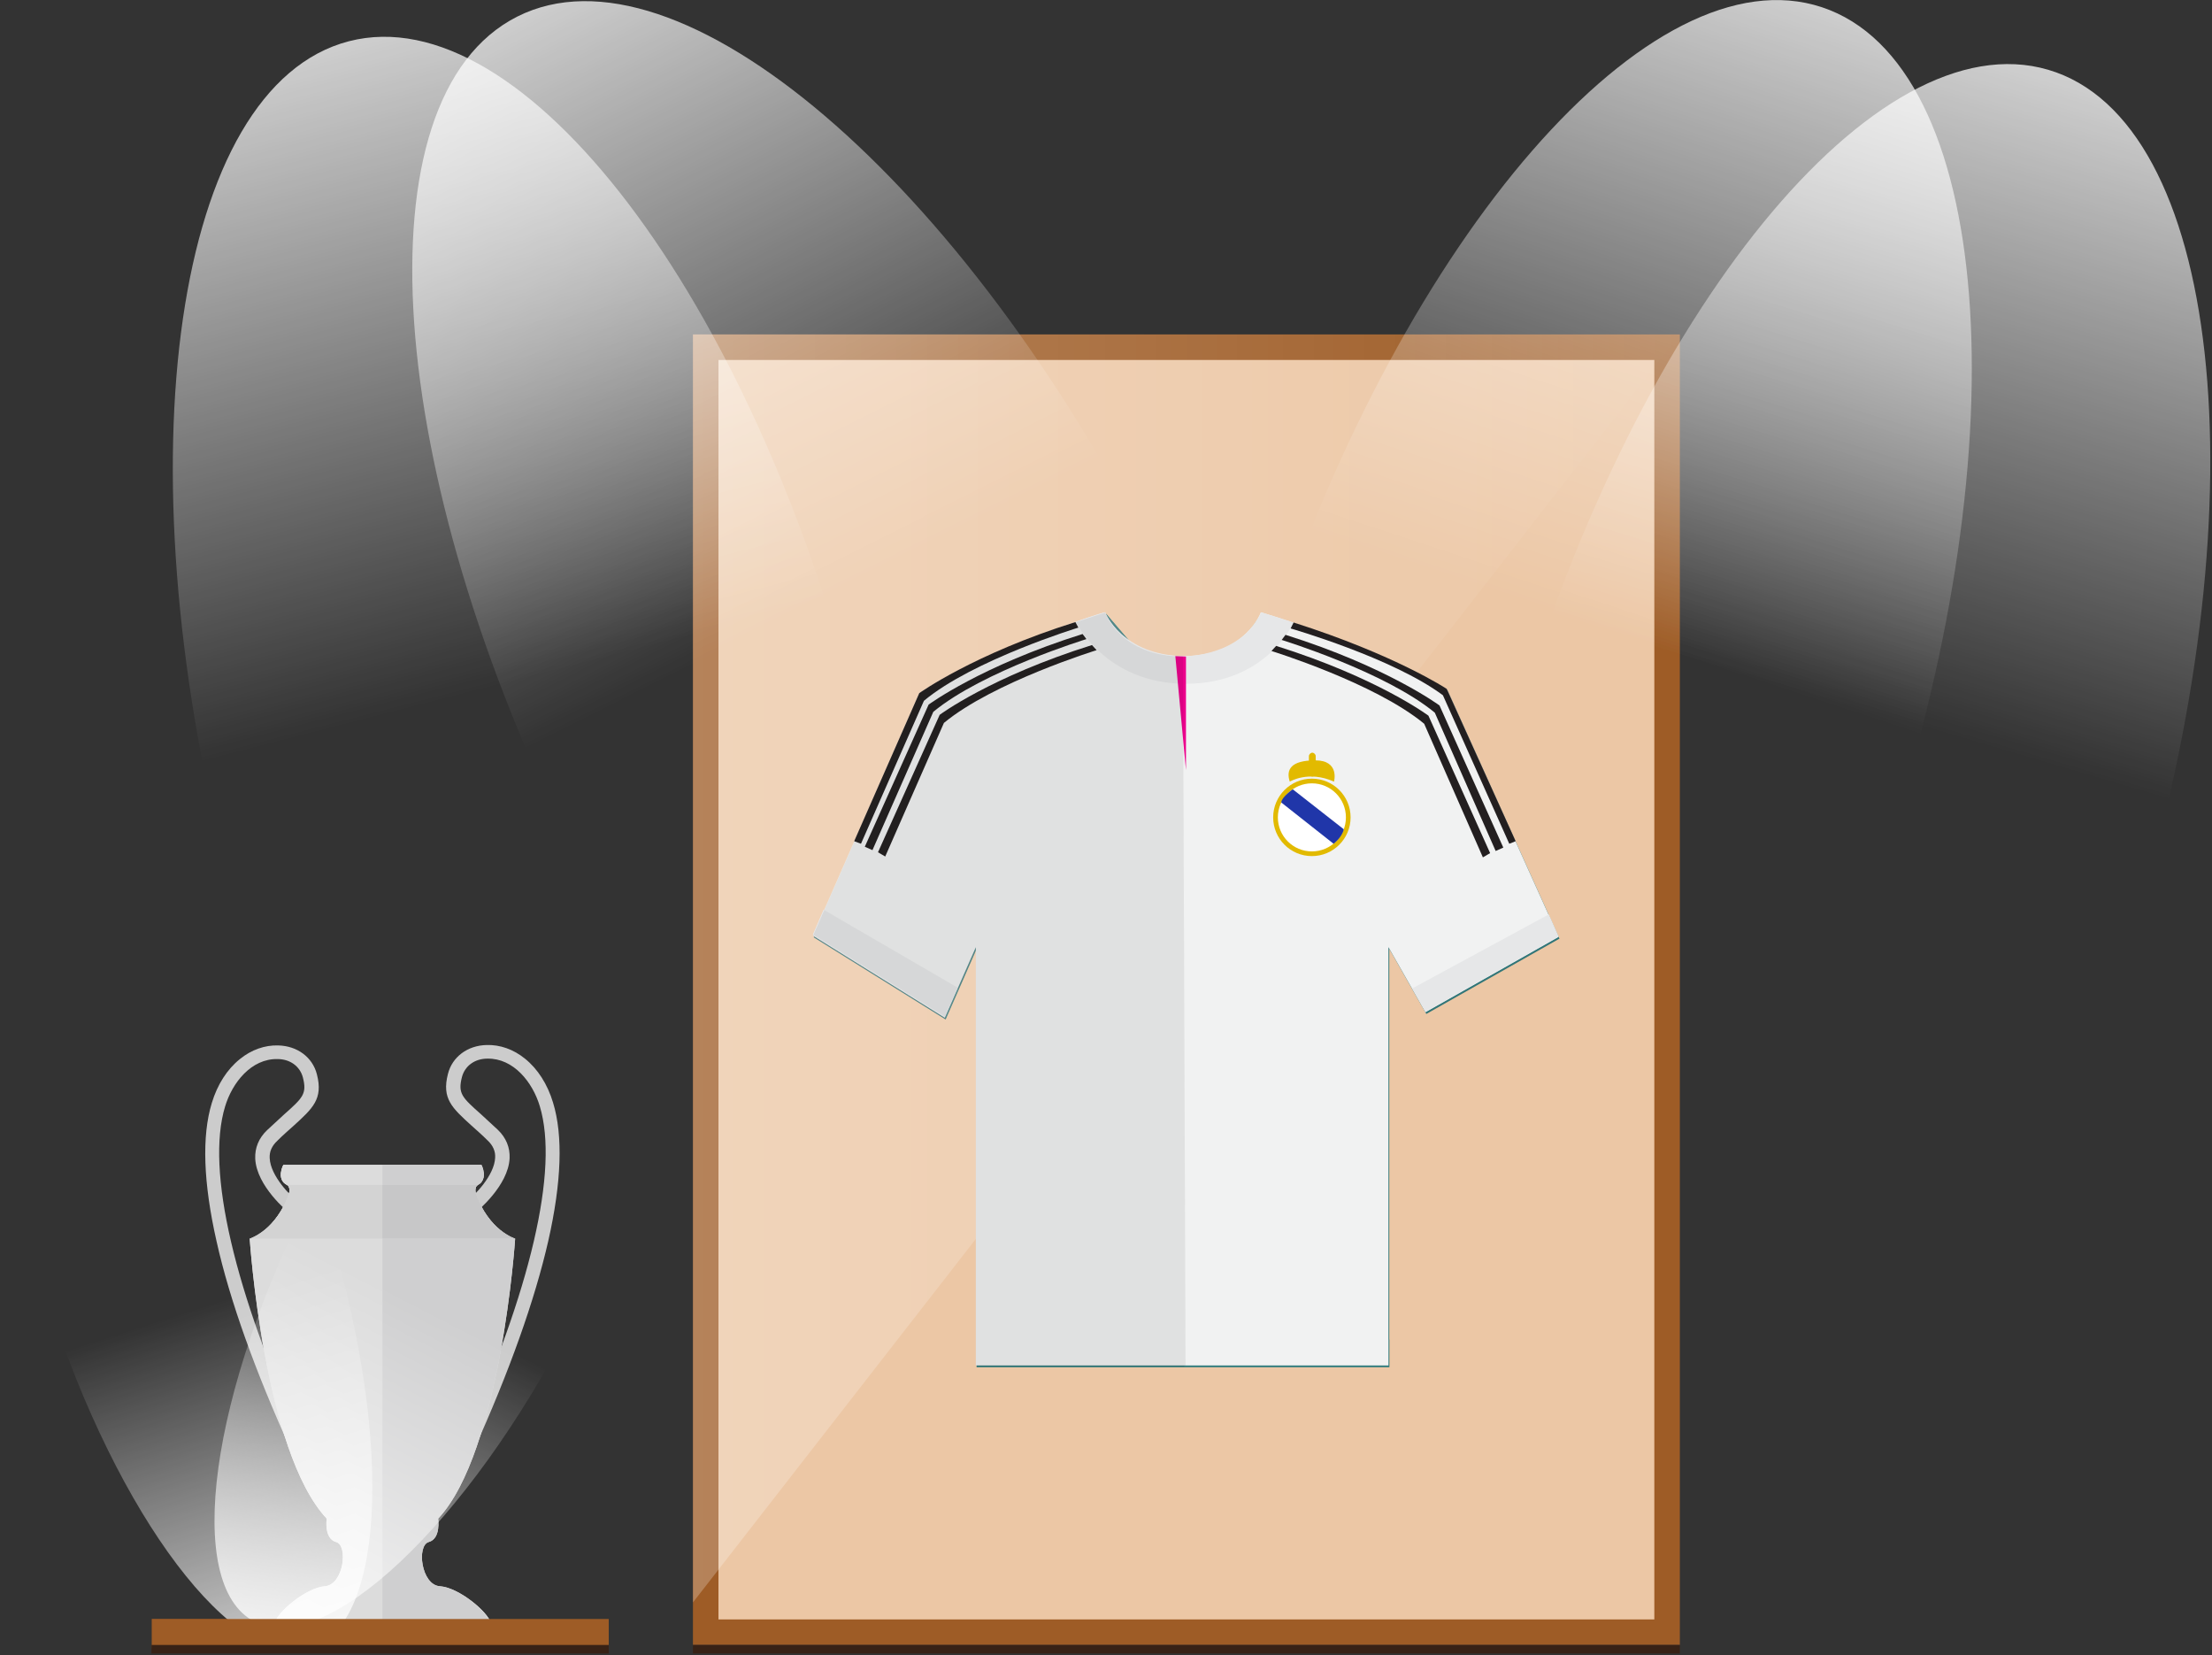 <?xml version="1.0" encoding="utf-8"?>
<!-- Generator: Adobe Illustrator 18.1.0, SVG Export Plug-In . SVG Version: 6.00 Build 0)  -->
<!DOCTYPE svg PUBLIC "-//W3C//DTD SVG 1.1//EN" "http://www.w3.org/Graphics/SVG/1.1/DTD/svg11.dtd">
<svg version="1.1" id="Layer_1" xmlns="http://www.w3.org/2000/svg" xmlns:xlink="http://www.w3.org/1999/xlink" x="0px" y="0px"
	 viewBox="0 0 520 389" enable-background="new 0 0 520 389" xml:space="preserve">
<rect x="0" y="0" width="520" height="389" fill="#333333" stroke="none"/>
<g>
	<rect x="165.9" y="81.6" fill="#ECC7A5" width="226" height="302"/>
	<path fill="#9E5C26" d="M388.9,84.6v296h-220v-296H388.9 M394.9,78.6h-232v308h232V78.6L394.9,78.6z"/>
</g>
<rect x="162.9" y="386.6" fill="#382216" width="232" height="2"/>
<path fill="#327678" d="M229.6,223v98.3h97V223l8.7,15.3l31.3-17.7l-26.3-58.3c0,0-23-12-43.7-18L280,167.5l-20-23.2
	c0,0-27.7,8.3-43.7,19l-25,57l31,19.3L229.6,223z"/>
<polyline fill="#3B8282" points="222.3,239.3 225.3,232.4 193.8,214.1 191.3,219.9 222.3,239.3 "/>
<rect x="229.6" y="314.8" fill="#3B8282" width="97" height="6.5"/>
<polygon fill="#3B8282" points="281.1,165.9 293.3,172.2 305.5,147.2 296.6,144.3 "/>
<polygon fill="#3B8282" points="278.2,165.5 263.4,172.2 251.2,147.2 260.1,144.3 "/>
<polygon fill="#2A6868" points="281.1,165.9 293.3,172.2 305.5,147.2 294.4,178 "/>
<polygon fill="#2A6868" points="278.2,165.5 263.4,172.2 251.2,147.2 263.4,178 "/>
<polygon fill="#3B8282" points="278.2,165.5 278.2,188.7 282,188.7 282,164.6 280,167.5 "/>
<path opacity="0.13" fill="#231F20" d="M280,167.5l-20-23.2c0,0-27.7,8.3-43.7,19l-25,57l31,19.3l7.3-16.7v98.3h48.8"/>
<g opacity="0.24">
	<linearGradient id="SVGID_1_" gradientUnits="userSpaceOnUse" x1="162.888" y1="227.641" x2="394.888" y2="227.641">
		<stop  offset="0" style="stop-color:#FFFFFF"/>
		<stop  offset="1" style="stop-color:#FFFFFF;stop-opacity:0"/>
	</linearGradient>
	<polygon fill="url(#SVGID_1_)" points="162.9,376.6 162.9,78.6 394.9,78.6 	"/>
</g>
<path fill="#F1F2F2" d="M229.4,222.6v98.3h97v-98.3l8.7,15.3l31.3-17.7l-26.3-58.3c0,0-23-12-43.7-18c0,0-3.7,10.3-18.3,10.3
	c-14.7,0-18.3-10.3-18.3-10.3s-27.7,8.3-43.7,19l-25,57l31,19.3L229.4,222.6z"/>
<polyline fill="#E6E7E8" points="222.1,238.9 225.1,232.1 193.6,213.8 191.1,219.6 222.1,238.9 "/>
<polyline fill="#E6E7E8" points="332,232.3 335.1,237.8 366.4,220.1 364.1,214.9 332,232.3 "/>
<path fill="#E6E7E8" d="M259.8,143.9c0,0,4,10.3,19,10.3c0,0,13,0,17.7-10.3l7.6,2.4c0,0-6.3,14.4-25.3,14.4s-25.9-14.6-25.9-14.6
	S258.2,144.2,259.8,143.9z"/>
<polygon fill="#EC008C" points="278.8,154.3 278.8,181 276.3,154.2 "/>
<path fill="#231F20" d="M200.8,197.7l15.3-34.8c0,0,12.8-9.2,36.7-16.7l0.7,1.3c0,0-24.8,7.6-36.3,17.2l-14.8,33.6L200.8,197.7z"/>
<path fill="#231F20" d="M203.3,199l15-33.4c0,0,12.3-9.1,36.2-16.6l0.9,1.2c0,0-24.4,7.5-36,17.1l-14.3,32.5L203.3,199z"/>
<path fill="#231F20" d="M206.4,200.3l14.5-32.3c0,0,11.9-8.9,35.8-16.4l1.1,1.2c0,0-24.3,7.5-35.9,17.1l-13.8,31.4L206.4,200.3z"/>
<path fill="#231F20" d="M356.3,197.7l-16.2-35.8c0,0-12.1-8-36-15.6l-0.7,1.4c0,0,24,6.9,35.8,15.7l15.6,34.9L356.3,197.7z"/>
<path fill="#231F20" d="M353.4,199.2l-15-33.4c0,0-12.3-9.1-36.2-16.6l-0.9,1.2c0,0,24.4,7.5,36,17.1l14.3,32.5L353.4,199.2z"/>
<path fill="#231F20" d="M350.3,200.5l-14.5-32.3c0,0-11.9-8.9-35.8-16.4l-1.1,1.2c0,0,24.3,7.5,35.9,17.1l13.8,31.4L350.3,200.5z"/>
<g>
	<circle fill="#E2BA00" cx="308.4" cy="192.1" r="9.1"/>
	<circle fill="#FFFFFF" cx="308.4" cy="192.1" r="8"/>
	<path fill="#E2BA00" d="M303.2,183.7c0,0,4.4-2.7,10.4,0c0,0,1.4-5-4.4-5C303.4,178.7,302.3,180.9,303.2,183.7z"/>
	<path fill="#2036A9" d="M301.2,188.6l12.3,9.7c0,0,2-1.5,2.4-3.4l-12-9.4C303.9,185.5,301.3,187.3,301.2,188.6z"/>
	<path fill="#E2BA00" d="M309.3,181.7c0,0.4-0.4,0.8-0.8,0.8l0,0c-0.4,0-0.8-0.4-0.8-0.8v-4c0-0.4,0.4-0.8,0.8-0.8l0,0
		c0.4,0,0.8,0.4,0.8,0.8V181.7z"/>
</g>
<path opacity="8.000000e-02" fill="#231F20" d="M278.1,154.3c-14.7,0-18.3-10.3-18.3-10.3s-27.7,8.3-43.7,19l-25,57l31,19.3
	l7.3-16.7v98.3h49.3"/>
<polygon fill="#7F4921" points="53.1,387.4 35.7,387.4 35.7,380.5 73.1,380.5 "/>
<linearGradient id="SVGID_2_" gradientUnits="userSpaceOnUse" x1="892.83" y1="1541.571" x2="892.83" y2="1746.323" gradientTransform="matrix(0.968 -0.25 0.25 0.968 -1179.875 -1307.021)">
	<stop  offset="0" style="stop-color:#FFFFFF"/>
	<stop  offset="1" style="stop-color:#FFFFFF;stop-opacity:0"/>
</linearGradient>
<path fill="url(#SVGID_2_)" d="M201.6,167.1c25.1,97.5,12.4,185-28.5,195.6S78.6,302.8,53.5,205.3S41.1,20.3,82,9.7
	S176.5,69.6,201.6,167.1z"/>
<linearGradient id="SVGID_3_" gradientUnits="userSpaceOnUse" x1="-1001.078" y1="-1702.618" x2="-1001.078" y2="-1497.866" gradientTransform="matrix(0.959 0.283 -0.283 0.959 972.881 1886.205)">
	<stop  offset="0" style="stop-color:#FFFFFF"/>
	<stop  offset="1" style="stop-color:#FFFFFF;stop-opacity:0"/>
</linearGradient>
<path fill="url(#SVGID_3_)" d="M503.2,212.9c-28.5,96.5-84.5,165.1-125,153.1c-40.5-12-50.2-99.9-21.7-196.4S441,4.5,481.5,16.4
	S531.8,116.4,503.2,212.9z"/>
<linearGradient id="SVGID_4_" gradientUnits="userSpaceOnUse" x1="-1236.638" y1="-1872.675" x2="-1236.638" y2="-1667.923" gradientTransform="matrix(0.95 0.314 -0.314 0.95 1029.886 2121.589)">
	<stop  offset="0" style="stop-color:#FFFFFF"/>
	<stop  offset="1" style="stop-color:#FFFFFF;stop-opacity:0"/>
</linearGradient>
<path fill="url(#SVGID_4_)" d="M443.7,198.7c-31.6,95.6-89.7,162.3-129.8,149c-40.1-13.3-47-101.5-15.4-197s89.7-162.3,129.8-149
	S475.3,103.2,443.7,198.7z"/>
<linearGradient id="SVGID_5_" gradientUnits="userSpaceOnUse" x1="1299.735" y1="3217.508" x2="1299.735" y2="3422.26" gradientTransform="matrix(0.893 -0.449 0.449 0.893 -2507.354 -2329.773)">
	<stop  offset="0" style="stop-color:#FFFFFF"/>
	<stop  offset="1" style="stop-color:#FFFFFF;stop-opacity:0"/>
</linearGradient>
<path fill="url(#SVGID_5_)" d="M271.9,132.3c45.2,89.9,51.3,178.2,13.6,197.2c-37.7,19-105-38.5-150.2-128.4S83.9,22.9,121.6,3.9
	S226.7,42.4,271.9,132.3z"/>
<g>
	<g>
		<g>
			<path fill="#CCCCCC" d="M68.5,341C60,322.3,54,305.6,50.9,291.7c-3.1-13.7-3.5-24.7-1.1-32.5c1.3-4.3,3.6-7.9,6.6-10.3
				c2.7-2.2,5.9-3.3,9-3.2c4.5,0.1,8.1,2.8,9.1,6.8c1.5,5.8-1,8-5.5,12.1c-1.1,1-2.4,2.1-3.8,3.5c-1.3,1.2-1.9,2.6-1.8,4.1
				c0.2,4.2,4.9,8.9,6.7,10.3l-2.1,2.6c-0.3-0.3-7.7-6.3-8-12.8c-0.1-2.5,0.8-4.8,2.8-6.7c1.5-1.4,2.8-2.6,3.9-3.6
				c4.5-4,5.5-4.9,4.5-8.8c-0.7-2.6-3-4.3-6-4.3c-6.1-0.1-10.6,5.5-12.3,11.2c-4.5,14.9,2.1,43.2,18.5,79.5L68.5,341z"/>
		</g>
	</g>
	<g>
		<g>
			<path fill="#CCCCCC" d="M111.3,341c8.5-18.8,14.4-35.4,17.6-49.4c3.1-13.7,3.5-24.7,1.1-32.5c-1.3-4.3-3.6-7.9-6.6-10.3
				c-2.7-2.2-5.9-3.3-9-3.2c-4.5,0.1-8.1,2.8-9.1,6.8c-1.5,5.8,1,8,5.5,12.1c1.1,1,2.4,2.1,3.8,3.5c1.3,1.2,1.9,2.6,1.8,4.1
				c-0.2,4.2-4.9,8.9-6.7,10.3l2.1,2.6c0.3-0.3,7.7-6.3,8-12.8c0.1-2.5-0.8-4.8-2.8-6.7c-1.5-1.4-2.8-2.6-3.9-3.6
				c-4.5-4-5.5-4.9-4.5-8.8c0.7-2.6,3-4.3,6-4.3c6.1-0.1,10.6,5.5,12.3,11.2c4.5,14.9-2.1,43.2-18.5,79.5L111.3,341z"/>
		</g>
	</g>
	<path fill="#DCDCDC" d="M103.4,372.8c-4.4-0.3-5.5-9.6-2.6-10.4c2.9-0.8,2.2-5.5,2.2-5.5c14.8-15.8,18.1-65.8,18.1-65.8
		c-4,0-11.5-11.1-8.8-12.6c2.6-1.4,0.9-4.7,0.9-4.7H89.9H66.6c0,0-1.8,3.3,0.9,4.7c2.6,1.4-4.7,12.6-8.8,12.6c0,0,3.3,50,18.1,65.8
		c0,0-0.7,4.7,2.2,5.5s1.8,10-2.6,10.4c-4.4,0.3-11.4,6.2-11.8,8.7h25.4h25.4C114.8,378.9,107.9,373.1,103.4,372.8z"/>
	<path fill="#DCDCDC" d="M113.1,273.8H89.9H66.6c0,0-1.7,3.6,0.9,4.7h22.4h22.4C114.8,277.4,113.1,273.8,113.1,273.8z"/>
	<path fill="#D3D3D3" d="M111.8,280.3c0,0-0.3-1.3,0.5-1.8H89.9H67.5c0.8,0.5,0.5,1.8,0.5,1.8c-3,8.9-9.3,10.8-9.3,10.8h31.2h31.2
		C121.1,291.1,114.8,289.2,111.8,280.3z"/>
	<path fill="#DCDCDC" d="M103.4,372.8c-4.4-0.3-5.5-9.6-2.6-10.4c2.9-0.8,2.2-5.5,2.2-5.5c14.8-15.8,18.1-65.8,18.1-65.8
		c-4,0-11.5-11.1-8.8-12.6c2.6-1.4,0.9-4.7,0.9-4.7H89.9H66.6c0,0-1.8,3.3,0.9,4.7c2.6,1.4-4.7,12.6-8.8,12.6c0,0,3.3,50,18.1,65.8
		c0,0-0.7,4.7,2.2,5.5s1.8,10-2.6,10.4c-4.4,0.3-11.4,6.2-11.8,8.7h25.4h25.4C114.8,378.9,107.9,373.1,103.4,372.8z"/>
	<path opacity="6.000000e-02" fill="#00101F" d="M121.1,291.1c0,0-3.3,50-18.1,65.8c0,0,0.7,4.7-2.2,5.5c-2.9,0.8-1.8,10,2.6,10.4
		c4.4,0.3,11.4,6.2,11.8,8.7H89.9v-90.4H121.1z"/>
	<path opacity="6.000000e-02" fill="#00101F" d="M89.9,278.5h22.4c2.6-1.1,0.9-4.7,0.9-4.7H89.9V278.5"/>
	<path fill="#D3D3D3" d="M111.8,280.3c0,0-0.3-1.3,0.5-1.8H89.9H67.5c0.8,0.5,0.5,1.8,0.5,1.8c-3,8.9-9.3,10.8-9.3,10.8h31.2h31.2
		C121.1,291.1,114.8,289.2,111.8,280.3z"/>
	<path opacity="6.000000e-02" fill="#00101F" d="M89.9,291.1h31.2c0,0-6.3-1.9-9.3-10.8c0,0-0.3-1.3,0.5-1.8H89.9V291.1z"/>
</g>
<linearGradient id="SVGID_6_" gradientUnits="userSpaceOnUse" x1="-14851.162" y1="6042.991" x2="-14851.162" y2="6151.422" gradientTransform="matrix(-0.801 0.256 -0.304 -0.953 -9973.095 9969.851)">
	<stop  offset="0" style="stop-color:#FFFFFF"/>
	<stop  offset="1" style="stop-color:#FFFFFF;stop-opacity:0"/>
</linearGradient>
<path fill="url(#SVGID_6_)" d="M11.3,305.7c-16.2-50.8-14.9-96.6,3.1-102.3c17.9-5.7,45.6,30.8,61.8,81.6s14.9,96.6-3.1,102.3
	C55.2,393,27.6,356.5,11.3,305.7z"/>
<linearGradient id="SVGID_7_" gradientUnits="userSpaceOnUse" x1="-10858.764" y1="10619.41" x2="-10858.764" y2="10727.841" gradientTransform="matrix(-0.747 -0.385 0.458 -0.889 -12933.383 5659.131)">
	<stop  offset="0" style="stop-color:#FFFFFF"/>
	<stop  offset="1" style="stop-color:#FFFFFF;stop-opacity:0"/>
</linearGradient>
<path fill="url(#SVGID_7_)" d="M73.7,279.7c24.4-47.4,57.8-78.8,74.5-70.2s10.5,54-13.9,101.4s-57.8,78.8-74.5,70.2
	S49.3,327.1,73.7,279.7z"/>
<rect x="35.7" y="380.5" fill="#9E5C26" width="107.4" height="6.9"/>
<rect x="35.6" y="386.6" fill="#382216" width="107.5" height="2"/>
</svg>
